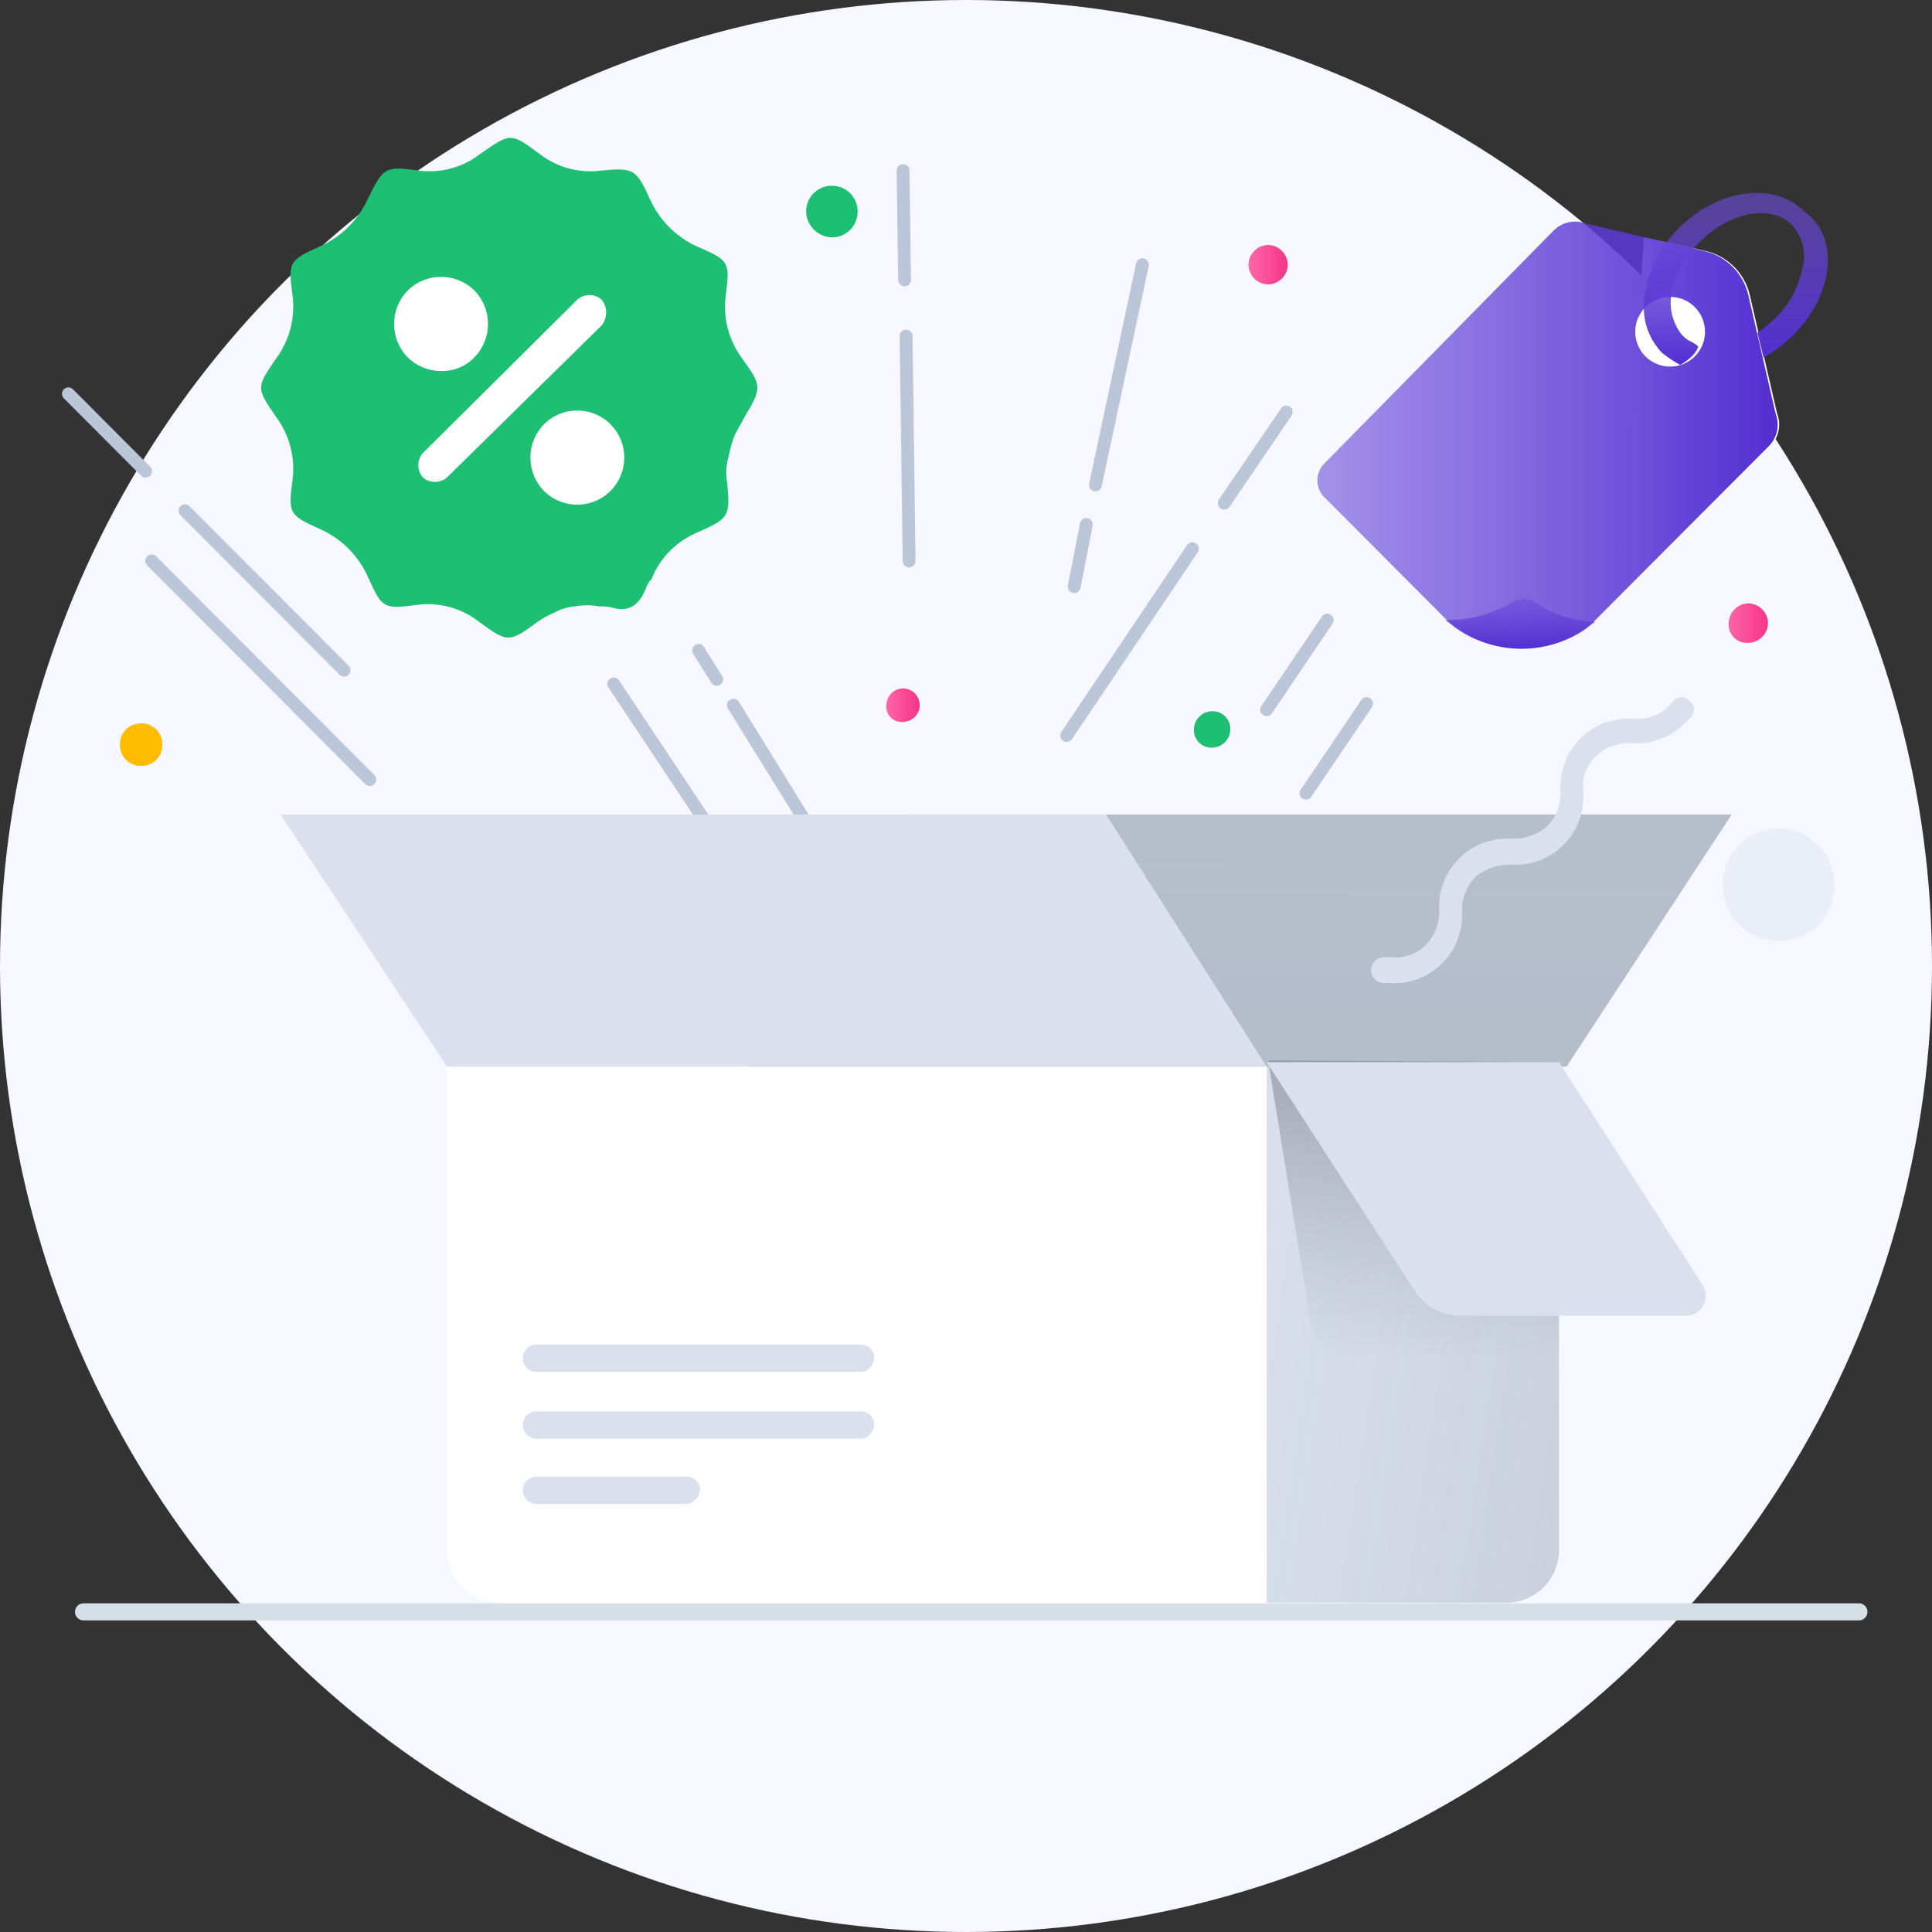 <svg width="160" height="160" viewBox="0 0 226 226" fill="none" xmlns="http://www.w3.org/2000/svg">
<rect x="0" y="0" width="226" height="226" fill="#333333" stroke="none"/>
<circle cx="113" cy="113" r="113" fill="#F6F7FF"/>
<path d="M97.31 27.766C98.112 27.772 98.883 27.455 99.449 26.887C100.015 26.32 100.329 25.548 100.321 24.746C100.329 23.944 100.015 23.172 99.449 22.605C98.883 22.037 98.112 21.72 97.31 21.725C96.508 21.719 95.737 22.036 95.17 22.604C94.604 23.172 94.289 23.944 94.297 24.746C94.339 26.393 95.663 27.72 97.31 27.766Z" fill="#1DBF73"/>
<path d="M148.338 33.275C149.602 33.249 150.618 32.228 150.638 30.964C150.617 29.701 149.601 28.681 148.338 28.655C147.075 28.681 146.059 29.701 146.038 30.964C146.058 32.228 147.075 33.249 148.338 33.275Z" fill="url(#paint0_linear_1_1278)"/>
<path d="M212.487 108.425C215.159 105.911 215.316 101.717 212.841 99.009C211.674 97.726 210.041 96.966 208.309 96.899C206.576 96.832 204.889 97.464 203.627 98.653C200.957 101.168 200.799 105.361 203.273 108.069C205.783 110.57 209.792 110.725 212.487 108.425Z" fill="#EAEEF9"/>
<path d="M83.842 79.466L81.716 76.09" stroke="#BBC6D8" stroke-width="1.5" stroke-linecap="round" stroke-linejoin="round"/>
<path d="M71.791 79.999L87.384 103.45L100.852 106.826L85.791 82.486" stroke="#BBC6D8" stroke-width="1.5" stroke-linecap="round" stroke-linejoin="round"/>
<path d="M64.349 126.368H63.64C63.401 126.382 63.166 126.293 62.997 126.123C62.828 125.953 62.74 125.718 62.755 125.479C62.74 125.24 62.829 125.006 62.998 124.836C63.167 124.666 63.401 124.577 63.64 124.591H64.349C64.588 124.577 64.822 124.666 64.992 124.836C65.161 125.006 65.249 125.24 65.235 125.479C65.25 125.719 65.162 125.953 64.992 126.123C64.823 126.293 64.589 126.382 64.349 126.368Z" fill="#2D5887"/>
<path d="M64.349 130.278H63.64C63.401 130.292 63.167 130.203 62.998 130.033C62.828 129.863 62.74 129.628 62.755 129.389C62.74 129.15 62.828 128.916 62.998 128.746C63.167 128.576 63.401 128.487 63.64 128.501H64.349C64.588 128.487 64.823 128.576 64.992 128.746C65.161 128.915 65.25 129.15 65.235 129.389C65.25 129.628 65.161 129.863 64.992 130.033C64.823 130.203 64.589 130.292 64.349 130.278Z" fill="#2D5887"/>
<path d="M64.349 134.186H63.64C63.401 134.2 63.167 134.111 62.998 133.941C62.828 133.771 62.74 133.536 62.755 133.297C62.74 133.058 62.829 132.824 62.998 132.654C63.167 132.484 63.401 132.395 63.64 132.409H64.349C64.588 132.395 64.822 132.484 64.992 132.654C65.161 132.824 65.249 133.058 65.235 133.297C65.25 133.536 65.161 133.771 64.992 133.941C64.823 134.111 64.589 134.2 64.349 134.186Z" fill="#2D5887"/>
<path d="M64.349 138.094H63.64C63.401 138.108 63.166 138.019 62.997 137.849C62.828 137.679 62.74 137.444 62.755 137.205C62.74 136.966 62.829 136.732 62.998 136.562C63.167 136.392 63.401 136.303 63.64 136.317H64.349C64.588 136.303 64.822 136.392 64.992 136.562C65.161 136.732 65.249 136.966 65.235 137.205C65.25 137.445 65.162 137.679 64.992 137.849C64.823 138.019 64.589 138.108 64.349 138.094Z" fill="#2D5887"/>
<path d="M102.626 126.192H89.511C89.272 126.206 89.038 126.117 88.869 125.947C88.699 125.777 88.611 125.542 88.626 125.303C88.611 125.064 88.699 124.83 88.869 124.66C89.038 124.49 89.272 124.401 89.511 124.415H102.626C102.866 124.401 103.1 124.489 103.27 124.659C103.439 124.829 103.528 125.063 103.513 125.303C103.528 125.543 103.439 125.777 103.27 125.947C103.1 126.117 102.866 126.206 102.626 126.192Z" fill="white"/>
<path d="M132.04 137.917H89.511C89.272 137.931 89.038 137.842 88.869 137.672C88.699 137.502 88.611 137.267 88.626 137.028C88.611 136.789 88.699 136.555 88.869 136.385C89.038 136.215 89.272 136.126 89.511 136.14H132.04C132.28 136.126 132.514 136.215 132.683 136.385C132.852 136.554 132.941 136.789 132.926 137.028C132.941 137.267 132.852 137.502 132.683 137.672C132.514 137.842 132.28 137.931 132.04 137.917Z" fill="url(#paint1_linear_1_1278)"/>
<path d="M102.624 129.922H83.664C83.425 129.936 83.191 129.847 83.021 129.677C82.852 129.507 82.764 129.272 82.779 129.033C82.764 128.794 82.853 128.56 83.022 128.39C83.191 128.22 83.425 128.131 83.664 128.145H102.624C102.864 128.131 103.098 128.22 103.267 128.39C103.437 128.559 103.526 128.794 103.511 129.033C103.526 129.273 103.438 129.507 103.268 129.677C103.098 129.847 102.864 129.937 102.624 129.922Z" fill="#2D5887"/>
<path d="M117.687 134.008H83.842C83.602 134.023 83.368 133.933 83.198 133.763C83.029 133.593 82.94 133.359 82.955 133.119C82.941 132.88 83.029 132.645 83.199 132.476C83.368 132.306 83.603 132.217 83.842 132.231H117.687C117.926 132.217 118.16 132.306 118.329 132.476C118.498 132.646 118.587 132.88 118.572 133.119C118.396 133.654 118.041 134.008 117.687 134.008Z" fill="#2D5887"/>
<path d="M132.215 134.008H120.343C120.104 134.022 119.869 133.933 119.7 133.763C119.531 133.593 119.443 133.358 119.458 133.119C119.443 132.88 119.532 132.646 119.701 132.476C119.87 132.306 120.104 132.217 120.343 132.231H132.215C132.455 132.217 132.689 132.306 132.858 132.476C133.028 132.645 133.117 132.88 133.102 133.119C133.117 133.359 133.029 133.593 132.859 133.763C132.689 133.933 132.455 134.023 132.215 134.008Z" fill="white"/>
<path d="M140.012 134.008H135.228C134.989 134.022 134.754 133.933 134.585 133.763C134.416 133.593 134.328 133.358 134.343 133.119C134.328 132.88 134.417 132.646 134.586 132.476C134.755 132.306 134.989 132.217 135.228 132.231H140.012C140.252 132.217 140.486 132.306 140.655 132.476C140.825 132.645 140.914 132.88 140.899 133.119C140.914 133.359 140.826 133.593 140.656 133.763C140.486 133.933 140.252 134.023 140.012 134.008Z" fill="url(#paint2_linear_1_1278)"/>
<path d="M9.772 188.55H217.45" stroke="#D6DEE8" stroke-width="2" stroke-linecap="round" stroke-linejoin="round"/>
<path d="M148.341 124.237V187.484H58.5C56.85 187.492 55.266 186.839 54.101 185.671C52.937 184.503 52.288 182.917 52.3 181.267V124.237H148.341Z" fill="white"/>
<path d="M182.365 124.237V181.267C182.377 182.917 181.729 184.503 180.564 185.671C179.399 186.839 177.815 187.492 176.165 187.484H148.165V124.237H182.365Z" fill="#DAE1ED"/>
<path opacity="0.3" d="M182.365 124.237V181.267C182.377 182.917 181.729 184.503 180.564 185.671C179.399 186.839 177.815 187.492 176.165 187.484H148.165V124.237H182.365Z" fill="url(#paint3_linear_1_1278)"/>
<path d="M87.385 124.769L106.169 95.277H202.569L183.25 124.769H87.385Z" fill="#C5CDDB"/>
<path opacity="0.2" d="M87.385 124.769L106.169 95.277H202.569L183.25 124.769H87.385Z" fill="url(#paint4_linear_1_1278)"/>
<path d="M197.072 84.618C195.436 86.247 193.175 87.089 190.872 86.927H190.518C189.057 86.92 187.653 87.496 186.618 88.527C185.566 89.54 185.042 90.983 185.201 92.435V92.613C185.376 94.92 184.536 97.189 182.901 98.827C181.267 100.465 179 101.31 176.692 101.14H176.514C175.089 101.151 173.711 101.653 172.614 102.563C171.584 103.602 171.008 105.008 171.014 106.471C171.178 108.778 170.34 111.045 168.714 112.69C167.078 114.319 164.817 115.161 162.514 114.999H161.809C160.975 114.95 160.339 114.235 160.387 113.401C160.436 112.567 161.151 111.93 161.985 111.979H162.692C164.195 112.138 165.691 111.616 166.769 110.556C167.798 109.516 168.371 108.11 168.363 106.648C168.189 104.341 169.028 102.073 170.661 100.435C172.295 98.797 174.561 97.952 176.868 98.12H177.046C178.471 98.11 179.849 97.608 180.946 96.699C181.977 95.659 182.552 94.253 182.546 92.789V92.613C182.372 90.306 183.211 88.038 184.844 86.4C186.478 84.762 188.744 83.917 191.051 84.085H191.405C193.055 84.16 194.638 83.431 195.655 82.13C195.867 81.816 196.209 81.613 196.586 81.579C196.964 81.544 197.337 81.681 197.602 81.952C197.917 82.165 198.119 82.509 198.154 82.887C198.188 83.266 198.051 83.64 197.78 83.907C197.426 84.263 197.248 84.44 197.072 84.618Z" fill="#DAE1ED"/>
<path opacity="0.3" d="M182.364 124.237V158.526H157.555C155.334 158.535 153.481 156.832 153.303 154.618L148.341 124.059L182.364 124.237Z" fill="url(#paint5_linear_1_1278)"/>
<path d="M182.365 124.237H148.165L165.53 151.064C166.682 152.785 168.595 153.844 170.665 153.905H197.248C198.089 153.899 198.861 153.439 199.266 152.702C199.671 151.964 199.645 151.066 199.198 150.353L182.365 124.237Z" fill="#DAE1ED"/>
<path d="M148.166 124.769L129.382 95.277H32.808L52.301 124.769H148.166Z" fill="#DAE1ED"/>
<path d="M100.674 160.481H62.76C62.335 160.483 61.927 160.316 61.626 160.015C61.325 159.714 61.158 159.306 61.16 158.881C61.158 158.456 61.326 158.048 61.626 157.747C61.927 157.447 62.335 157.279 62.76 157.281H100.674C101.099 157.279 101.507 157.447 101.808 157.747C102.108 158.048 102.276 158.456 102.274 158.881C102.093 159.768 101.56 160.481 100.674 160.481Z" fill="#DAE1ED"/>
<path d="M100.674 168.299H62.76C62.335 168.302 61.926 168.134 61.626 167.833C61.325 167.533 61.157 167.124 61.16 166.699C61.157 166.274 61.325 165.865 61.626 165.565C61.926 165.264 62.335 165.096 62.76 165.099H100.674C101.099 165.096 101.508 165.264 101.808 165.565C102.109 165.865 102.277 166.274 102.274 166.699C102.093 167.586 101.56 168.299 100.674 168.299Z" fill="#DAE1ED"/>
<path d="M80.297 175.938H62.76C62.335 175.941 61.926 175.773 61.626 175.472C61.325 175.172 61.157 174.763 61.16 174.338C61.157 173.913 61.325 173.504 61.626 173.204C61.926 172.903 62.335 172.735 62.76 172.738H80.297C80.722 172.735 81.131 172.903 81.431 173.204C81.732 173.504 81.9 173.913 81.897 174.338C81.782 175.169 81.129 175.823 80.297 175.938Z" fill="#DAE1ED"/>
<path d="M192.287 27.766L199.552 29.366C202.104 29.969 204.094 31.965 204.69 34.518L207.881 48.375C208.409 49.737 208.059 51.284 206.994 52.285L189.629 69.694" fill="white"/>
<path d="M185.908 73.248L206.818 52.284C207.883 51.284 208.233 49.737 207.703 48.376L204.514 34.518C203.918 31.965 201.928 29.969 199.376 29.366L185.554 26.168C184.195 25.638 182.65 25.989 181.654 27.056L154.9 54.239C153.837 55.325 153.837 57.061 154.9 58.147L168.719 72.004L169.073 72.36C173.877 76.778 181.194 77.005 186.262 72.892" fill="url(#paint6_linear_1_1278)"/>
<path d="M198.248 41.698C199.417 40.532 199.768 38.776 199.137 37.251C198.506 35.725 197.018 34.73 195.367 34.73C193.715 34.73 192.227 35.725 191.596 37.251C190.965 38.776 191.316 40.532 192.485 41.698C194.08 43.28 196.653 43.28 198.248 41.698Z" fill="white"/>
<path d="M209.828 39.138C208.88 40.104 207.807 40.94 206.639 41.625C206.463 41.625 206.463 41.801 206.285 41.801L205.576 38.959C206.327 38.419 207.038 37.825 207.702 37.182C209.368 35.549 210.484 33.438 210.893 31.141C211.282 29.434 210.819 27.645 209.652 26.341C207.172 23.859 202.387 24.747 198.843 28.299C198.489 28.655 198.312 28.833 197.956 29.187C196.746 30.692 195.898 32.455 195.476 34.339V34.695C195.286 36.282 195.732 37.879 196.717 39.138C197.052 39.53 197.477 39.834 197.956 40.025C198.134 40.203 198.312 40.203 198.488 40.381L198.666 40.559C198.475 41.039 198.171 41.466 197.779 41.802C197.397 42.14 196.981 42.438 196.538 42.69C195.79 42.278 195.079 41.802 194.413 41.267C192.998 39.791 192.233 37.811 192.287 35.767C192.258 35.228 192.318 34.687 192.463 34.167C192.827 32.271 193.548 30.461 194.587 28.833C195.126 28.079 195.72 27.366 196.363 26.7C200.969 22.082 207.526 21.193 211.069 24.747C215.323 27.767 214.436 34.518 209.828 39.138Z" fill="url(#paint7_linear_1_1278)"/>
<path d="M186.616 72.714C186.084 73.07 185.729 73.426 185.199 73.78C180.699 76.658 174.919 76.588 170.49 73.602C169.96 73.248 169.605 72.892 169.073 72.537H169.251C171.86 72.544 174.425 71.87 176.693 70.582C177.715 69.832 179.123 69.906 180.06 70.76C182.022 72.007 184.292 72.683 186.616 72.714Z" fill="url(#paint8_linear_1_1278)"/>
<path d="M86.845 41.979C85.242 39.843 84.542 37.164 84.895 34.517C85.427 30.609 85.249 30.431 81.528 28.832C79.093 27.72 77.144 25.763 76.04 23.324C74.44 19.772 74.09 19.594 70.369 19.948C67.784 20.302 65.165 19.598 63.105 17.995C59.738 15.508 59.738 15.508 56.193 17.995C54.133 19.598 51.515 20.302 48.929 19.948C45.029 19.416 44.853 19.594 43.082 23.148C41.966 25.684 39.941 27.712 37.406 28.83C33.861 30.43 33.685 30.607 34.215 34.515C34.568 37.161 33.869 39.841 32.267 41.977C29.967 45.353 29.967 45.353 32.267 48.728C33.868 50.865 34.567 53.544 34.215 56.19C33.684 60.098 33.861 60.276 37.406 61.875C39.941 62.995 41.964 65.024 43.077 67.562C44.671 71.114 44.849 71.292 48.746 70.762C51.332 70.409 53.952 71.113 56.012 72.715C59.379 75.202 59.555 75.202 62.922 72.715C63.533 72.292 64.186 71.935 64.872 71.65C65.58 71.254 66.364 71.012 67.172 70.94C68.168 70.762 69.189 70.762 70.185 70.94C70.722 70.911 71.261 70.971 71.779 71.116C73.729 71.65 74.792 70.584 75.5 68.985C75.628 68.517 75.872 68.09 76.209 67.741C77.208 65.228 79.196 63.235 81.707 62.23C85.25 60.63 85.428 60.453 85.072 56.545C84.866 55.48 84.927 54.38 85.25 53.345C85.404 52.495 85.642 51.662 85.959 50.858C86.313 50.146 86.668 49.614 87.022 48.903C89.149 45.355 89.149 45.177 86.845 41.979Z" fill="#1DBF73"/>
<path d="M47.692 41.8C45.567 39.629 45.567 36.156 47.692 33.985C49.854 31.851 53.33 31.851 55.492 33.985C57.619 36.156 57.619 39.629 55.492 41.8C54.476 42.86 53.06 43.441 51.592 43.4C50.131 43.407 48.727 42.831 47.692 41.8Z" fill="white"/>
<path d="M63.64 57.436C62.612 56.395 62.039 54.99 62.047 53.527C62.04 52.065 62.613 50.66 63.64 49.62C65.795 47.48 69.275 47.488 71.42 49.638C73.565 51.788 73.565 55.269 71.42 57.419C69.275 59.569 65.795 59.577 63.64 57.437V57.436Z" fill="white"/>
<path d="M70.374 35.049C69.562 34.339 68.351 34.339 67.539 35.049L49.464 52.994C48.757 53.81 48.757 55.021 49.464 55.837C49.85 56.192 50.359 56.383 50.883 56.369C51.407 56.383 51.915 56.192 52.3 55.837L70.374 38.071C71.083 37.188 71.083 35.932 70.374 35.049Z" fill="white"/>
<path d="M17.038 55.125L8 46.065" stroke="#BBC6D8" stroke-width="1.5" stroke-linecap="round" stroke-linejoin="round"/>
<path d="M40.25 78.401L21.644 59.746" stroke="#BBC6D8" stroke-width="1.5" stroke-linecap="round" stroke-linejoin="round"/>
<path d="M143.203 58.857L150.467 48.198" stroke="#BBC6D8" stroke-width="1.5" stroke-linecap="round" stroke-linejoin="round"/>
<path d="M148.165 83.019L155.253 72.538" stroke="#BBC6D8" stroke-width="1.5" stroke-linecap="round" stroke-linejoin="round"/>
<path d="M152.771 92.79L159.859 82.309" stroke="#BBC6D8" stroke-width="1.5" stroke-linecap="round" stroke-linejoin="round"/>
<path d="M124.775 86.041L139.482 64.188" stroke="#BBC6D8" stroke-width="1.5" stroke-linecap="round" stroke-linejoin="round"/>
<path d="M105.815 32.741L105.637 19.949" stroke="#BBC6D8" stroke-width="1.5" stroke-linecap="round" stroke-linejoin="round"/>
<path d="M106.345 65.609L105.992 39.314" stroke="#BBC6D8" stroke-width="1.5" stroke-linecap="round" stroke-linejoin="round"/>
<path d="M128.14 56.726L133.635 30.964" stroke="#BBC6D8" stroke-width="1.5" stroke-linecap="round" stroke-linejoin="round"/>
<path d="M125.66 68.628L127.077 61.344" stroke="#BBC6D8" stroke-width="1.5" stroke-linecap="round" stroke-linejoin="round"/>
<path d="M43.262 91.19L17.746 65.608" stroke="#BBC6D8" stroke-width="1.5" stroke-linecap="round" stroke-linejoin="round"/>
<path d="M105.636 84.44C106.71 84.43 107.577 83.561 107.586 82.487C107.578 81.413 106.71 80.543 105.636 80.532C104.562 80.543 103.694 81.413 103.686 82.487C103.628 83.02 103.814 83.551 104.193 83.93C104.572 84.31 105.103 84.497 105.636 84.44Z" fill="url(#paint9_linear_1_1278)"/>
<path d="M16.505 89.592C17.169 89.607 17.809 89.35 18.278 88.88C18.747 88.41 19.002 87.769 18.985 87.105C19.002 86.442 18.746 85.8 18.278 85.33C17.809 84.861 17.169 84.603 16.505 84.618C15.842 84.603 15.201 84.861 14.732 85.33C14.264 85.8 14.008 86.442 14.025 87.105C14.008 87.769 14.264 88.41 14.732 88.88C15.201 89.35 15.842 89.607 16.505 89.592Z" fill="#FFBC00"/>
<path d="M141.785 87.461C142.955 87.444 143.898 86.498 143.911 85.328C143.934 84.757 143.718 84.202 143.314 83.798C142.91 83.393 142.356 83.175 141.785 83.197C140.616 83.214 139.674 84.159 139.66 85.328C139.635 85.9 139.851 86.456 140.254 86.861C140.658 87.266 141.213 87.484 141.785 87.461Z" fill="#1DBF73"/>
<path d="M204.514 75.201C205.777 75.175 206.793 74.155 206.814 72.892C206.793 71.629 205.777 70.609 204.514 70.583C203.251 70.609 202.235 71.629 202.214 72.892C202.163 73.517 202.388 74.133 202.831 74.578C203.273 75.022 203.889 75.25 204.514 75.201Z" fill="url(#paint10_linear_1_1278)"/>
<defs>
<linearGradient id="paint0_linear_1_1278" x1="146.102" y1="33.203" x2="150.431" y2="33.203" gradientUnits="userSpaceOnUse">
<stop stop-color="#FF66A9"/>
<stop offset="1" stop-color="#F53689"/>
</linearGradient>
<linearGradient id="paint1_linear_1_1278" x1="88.802" y1="137.951" x2="132.972" y2="137.951" gradientUnits="userSpaceOnUse">
<stop stop-color="#FF66A9"/>
<stop offset="1" stop-color="#F53689"/>
</linearGradient>
<linearGradient id="paint2_linear_1_1278" x1="134.387" y1="133.95" x2="140.901" y2="133.95" gradientUnits="userSpaceOnUse">
<stop stop-color="#83A6FF"/>
<stop offset="1" stop-color="#5A78FF"/>
</linearGradient>
<linearGradient id="paint3_linear_1_1278" x1="127.869" y1="244.525" x2="242.459" y2="262.116" gradientUnits="userSpaceOnUse">
<stop offset="0.003" stop-color="#606673" stop-opacity="0.01"/>
<stop offset="1" stop-color="#373C47"/>
</linearGradient>
<linearGradient id="paint4_linear_1_1278" x1="-731.647" y1="-170.145" x2="-733.21" y2="286.092" gradientUnits="userSpaceOnUse">
<stop offset="0.003" stop-color="#606673" stop-opacity="0.01"/>
<stop offset="1" stop-color="#373C47"/>
</linearGradient>
<linearGradient id="paint5_linear_1_1278" x1="180.85" y1="159.25" x2="180.85" y2="127.85" gradientUnits="userSpaceOnUse">
<stop offset="0.003" stop-color="#606673" stop-opacity="0.01"/>
<stop offset="1" stop-color="#373C47"/>
</linearGradient>
<linearGradient id="paint6_linear_1_1278" x1="154.103" y1="75.956" x2="208.001" y2="75.956" gradientUnits="userSpaceOnUse">
<stop stop-color="#6C4DDA" stop-opacity="0.6"/>
<stop offset="1" stop-color="#522ED2"/>
</linearGradient>
<linearGradient id="paint7_linear_1_1278" x1="192.28" y1="22.567" x2="192.28" y2="42.69" gradientUnits="userSpaceOnUse">
<stop stop-color="#6C4DDA" stop-opacity="0.6"/>
<stop offset="1" stop-color="#522ED2"/>
</linearGradient>
<linearGradient id="paint8_linear_1_1278" x1="169.073" y1="70.066" x2="169.073" y2="75.891" gradientUnits="userSpaceOnUse">
<stop stop-color="#6C4DDA" stop-opacity="0.6"/>
<stop offset="1" stop-color="#522ED2"/>
</linearGradient>
<linearGradient id="paint9_linear_1_1278" x1="103.57" y1="84.458" x2="107.449" y2="84.458" gradientUnits="userSpaceOnUse">
<stop stop-color="#FF66A9"/>
<stop offset="1" stop-color="#F53689"/>
</linearGradient>
<linearGradient id="paint10_linear_1_1278" x1="202.087" y1="75.057" x2="206.699" y2="75.057" gradientUnits="userSpaceOnUse">
<stop stop-color="#FF66A9"/>
<stop offset="1" stop-color="#F53689"/>
</linearGradient>
</defs>
</svg>
